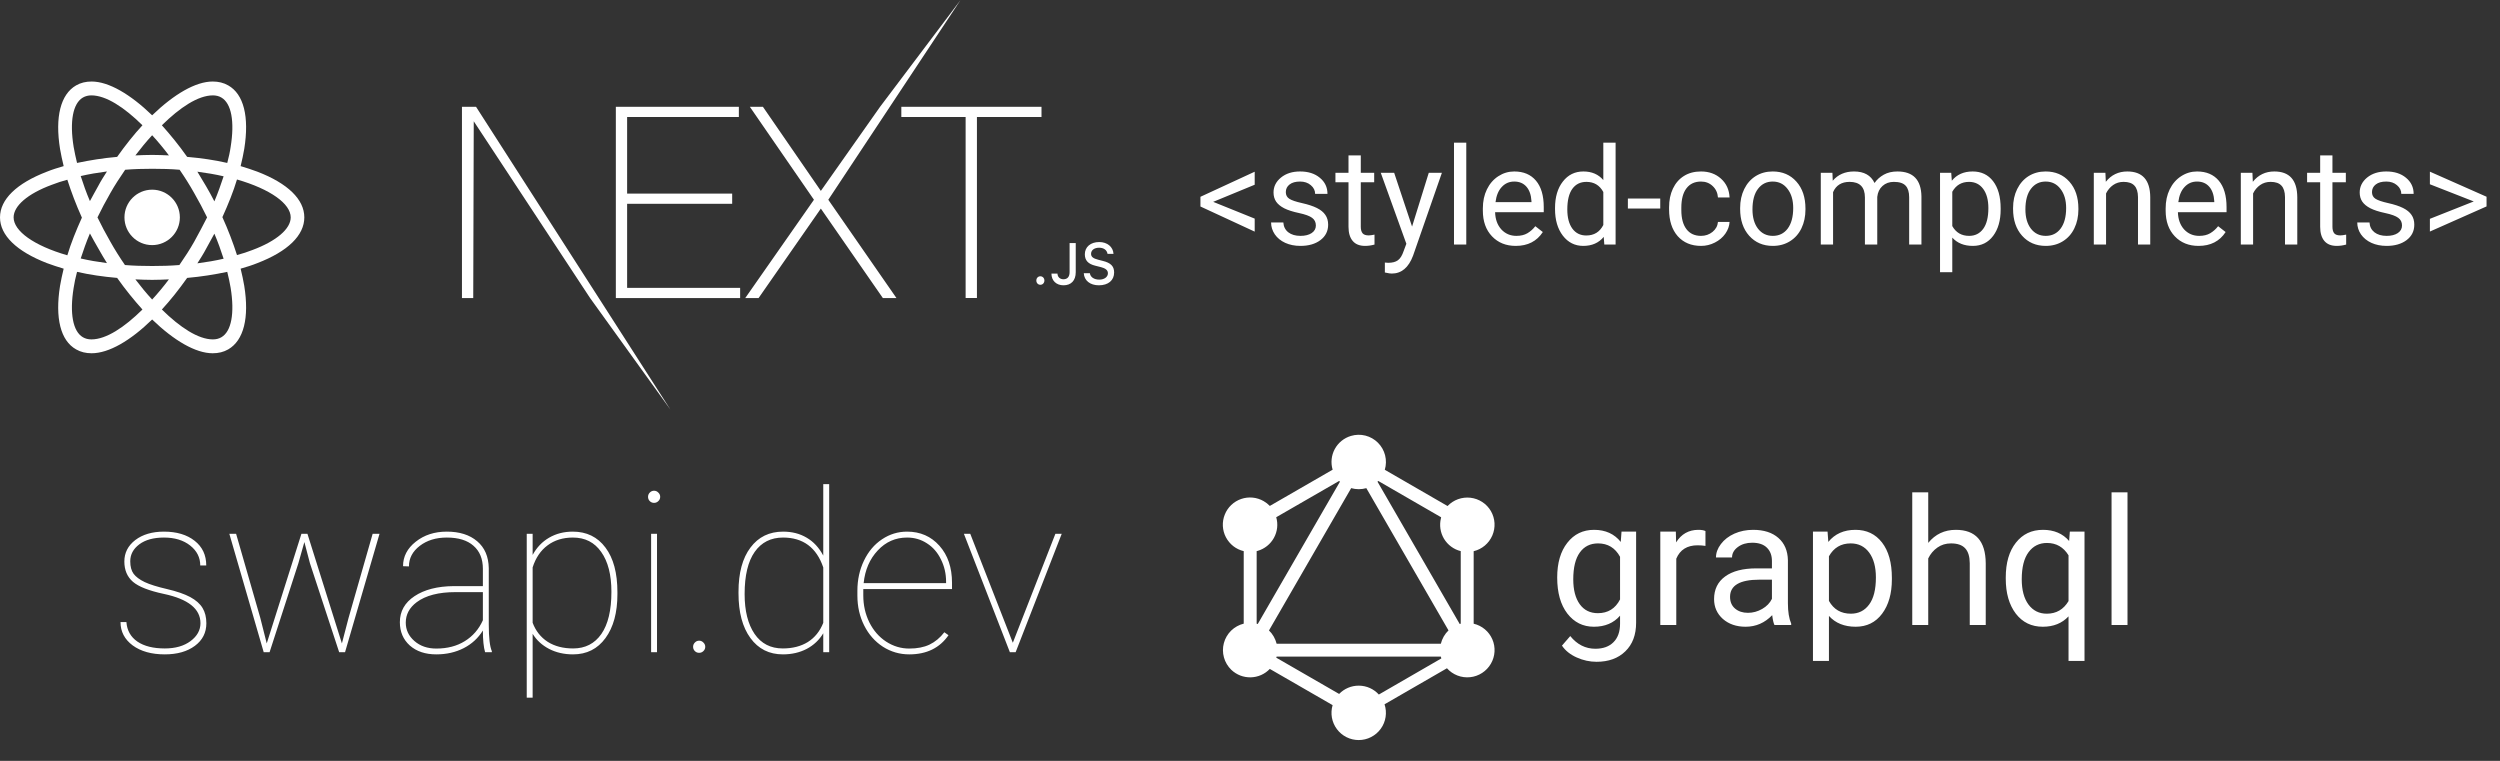 <svg width="92" height="28" viewBox="0 0 92 28" fill="none" xmlns="http://www.w3.org/2000/svg">
<rect x="0" y="0" width="92" height="28" fill="#333333" stroke="none"/>
<path d="M7.377 22.933C7.377 22.405 6.926 22.045 6.025 21.855C5.483 21.739 5.106 21.592 4.894 21.412C4.682 21.229 4.576 20.98 4.576 20.663C4.576 20.344 4.71 20.081 4.978 19.874C5.249 19.668 5.601 19.564 6.033 19.564C6.502 19.564 6.879 19.677 7.164 19.902C7.448 20.125 7.59 20.427 7.59 20.808H7.369C7.369 20.516 7.246 20.271 6.999 20.076C6.752 19.88 6.43 19.782 6.033 19.782C5.652 19.782 5.35 19.865 5.127 20.031C4.904 20.198 4.793 20.406 4.793 20.655C4.793 20.851 4.835 21.005 4.918 21.118C5.001 21.228 5.136 21.329 5.324 21.42C5.512 21.508 5.786 21.594 6.145 21.677C6.505 21.761 6.789 21.859 6.999 21.971C7.208 22.084 7.36 22.218 7.454 22.374C7.547 22.527 7.594 22.715 7.594 22.937C7.594 23.281 7.454 23.557 7.172 23.767C6.89 23.976 6.521 24.081 6.065 24.081C5.577 24.081 5.182 23.971 4.881 23.75C4.584 23.528 4.435 23.242 4.435 22.893H4.652C4.674 23.199 4.808 23.438 5.055 23.61C5.304 23.779 5.641 23.863 6.065 23.863C6.454 23.863 6.769 23.773 7.011 23.593C7.255 23.411 7.377 23.191 7.377 22.933ZM9.579 22.74L9.816 23.678L11.092 19.645H11.314L12.582 23.678L12.827 22.74L13.713 19.645H13.966L12.698 24H12.481L11.406 20.728L11.201 19.947L10.98 20.728L9.921 24H9.704L8.44 19.645H8.689L9.579 22.74ZM17.851 24C17.797 23.815 17.77 23.549 17.77 23.203C17.598 23.482 17.363 23.698 17.066 23.851C16.768 24.004 16.431 24.081 16.055 24.081C15.653 24.081 15.328 23.972 15.081 23.755C14.837 23.534 14.715 23.249 14.715 22.897C14.715 22.497 14.895 22.178 15.254 21.939C15.617 21.698 16.097 21.574 16.695 21.569H17.77V20.933C17.77 20.568 17.655 20.285 17.424 20.084C17.196 19.882 16.868 19.782 16.442 19.782C16.044 19.782 15.713 19.884 15.447 20.088C15.182 20.291 15.049 20.544 15.049 20.844L14.832 20.836C14.832 20.482 14.987 20.181 15.299 19.935C15.61 19.688 15.991 19.564 16.442 19.564C16.911 19.564 17.284 19.682 17.561 19.919C17.837 20.152 17.979 20.482 17.987 20.909V22.99C17.987 23.467 18.025 23.792 18.1 23.964V24H17.851ZM16.055 23.867C16.463 23.867 16.813 23.776 17.106 23.593C17.401 23.411 17.622 23.155 17.77 22.825V21.79H16.764C16.141 21.79 15.665 21.914 15.335 22.16C15.066 22.362 14.932 22.613 14.932 22.913C14.932 23.179 15.038 23.404 15.25 23.589C15.462 23.775 15.731 23.867 16.055 23.867ZM22.721 21.863C22.721 22.542 22.575 23.081 22.282 23.481C21.99 23.881 21.591 24.081 21.087 24.081C20.757 24.081 20.463 24.013 20.205 23.879C19.948 23.745 19.746 23.56 19.601 23.324V25.674H19.384V19.645H19.601V20.422C19.752 20.145 19.954 19.933 20.209 19.786C20.464 19.638 20.754 19.564 21.079 19.564C21.588 19.564 21.99 19.76 22.282 20.152C22.575 20.541 22.721 21.088 22.721 21.794V21.863ZM22.5 21.778C22.5 21.153 22.375 20.665 22.125 20.313C21.878 19.959 21.531 19.782 21.083 19.782C20.718 19.782 20.408 19.877 20.153 20.067C19.898 20.255 19.714 20.526 19.601 20.881V22.917C19.714 23.218 19.898 23.451 20.153 23.618C20.41 23.781 20.723 23.863 21.091 23.863C21.536 23.863 21.882 23.686 22.129 23.332C22.376 22.978 22.5 22.46 22.5 21.778ZM24.178 24H23.961V19.645H24.178V24ZM23.848 18.284C23.848 18.223 23.869 18.17 23.912 18.127C23.955 18.082 24.008 18.059 24.069 18.059C24.131 18.059 24.183 18.082 24.226 18.127C24.272 18.17 24.295 18.223 24.295 18.284C24.295 18.346 24.272 18.398 24.226 18.441C24.183 18.484 24.131 18.506 24.069 18.506C24.008 18.506 23.955 18.484 23.912 18.441C23.869 18.398 23.848 18.346 23.848 18.284ZM25.506 23.803C25.506 23.741 25.528 23.689 25.571 23.646C25.614 23.6 25.666 23.577 25.728 23.577C25.789 23.577 25.842 23.6 25.885 23.646C25.93 23.689 25.953 23.741 25.953 23.803C25.953 23.864 25.93 23.917 25.885 23.96C25.842 24.003 25.789 24.024 25.728 24.024C25.666 24.024 25.614 24.003 25.571 23.96C25.528 23.917 25.506 23.864 25.506 23.803ZM27.177 21.778C27.177 21.083 27.323 20.541 27.616 20.152C27.908 19.76 28.309 19.564 28.819 19.564C29.146 19.564 29.435 19.638 29.684 19.786C29.937 19.933 30.141 20.153 30.296 20.446V17.817H30.514V24H30.296V23.304C30.149 23.55 29.946 23.742 29.688 23.879C29.431 24.013 29.138 24.081 28.811 24.081C28.306 24.081 27.908 23.881 27.616 23.481C27.323 23.081 27.177 22.532 27.177 21.834V21.778ZM27.402 21.863C27.402 22.48 27.524 22.968 27.768 23.328C28.013 23.685 28.359 23.863 28.807 23.863C29.166 23.863 29.474 23.784 29.729 23.626C29.984 23.465 30.173 23.23 30.296 22.921V20.881C30.047 20.148 29.553 19.782 28.815 19.782C28.369 19.782 28.022 19.957 27.773 20.309C27.526 20.66 27.402 21.178 27.402 21.863ZM33.46 24.081C33.108 24.081 32.785 23.987 32.49 23.799C32.197 23.608 31.968 23.348 31.802 23.018C31.635 22.688 31.552 22.322 31.552 21.919V21.738C31.552 21.335 31.633 20.966 31.794 20.631C31.955 20.296 32.176 20.034 32.458 19.846C32.739 19.658 33.047 19.564 33.38 19.564C33.865 19.564 34.262 19.737 34.571 20.084C34.88 20.43 35.034 20.884 35.034 21.448V21.677H31.769V21.915C31.769 22.269 31.843 22.598 31.991 22.901C32.141 23.202 32.346 23.438 32.607 23.61C32.87 23.781 33.154 23.867 33.46 23.867C33.752 23.867 34.001 23.819 34.205 23.722C34.411 23.623 34.594 23.471 34.752 23.267L34.905 23.376C34.58 23.846 34.099 24.081 33.46 24.081ZM33.38 19.782C32.956 19.782 32.596 19.94 32.301 20.257C32.006 20.571 31.832 20.972 31.782 21.46H34.816V21.408C34.816 21.113 34.753 20.839 34.627 20.587C34.504 20.332 34.332 20.134 34.112 19.995C33.895 19.853 33.651 19.782 33.38 19.782ZM37.272 23.654L38.838 19.645H39.071L37.376 24H37.163L35.472 19.645H35.706L37.272 23.654Z" fill="white"/>
<path d="M50.961 17.288L53.27 18.622C53.377 18.509 53.51 18.423 53.656 18.37C53.803 18.317 53.96 18.299 54.115 18.317C54.269 18.335 54.418 18.389 54.548 18.474C54.679 18.559 54.788 18.674 54.866 18.809C54.944 18.944 54.989 19.095 54.998 19.251C55.007 19.406 54.979 19.562 54.918 19.705C54.856 19.848 54.762 19.975 54.643 20.076C54.524 20.176 54.383 20.248 54.231 20.284V22.952C54.383 22.988 54.525 23.059 54.644 23.159C54.763 23.259 54.858 23.386 54.919 23.529C54.981 23.673 55.008 23.828 54.998 23.984C54.989 24.14 54.943 24.291 54.864 24.426C54.785 24.563 54.674 24.679 54.541 24.765C54.408 24.852 54.256 24.905 54.098 24.921C53.941 24.937 53.781 24.916 53.634 24.859C53.486 24.802 53.353 24.71 53.248 24.592L50.951 25.918C51.001 26.068 51.014 26.229 50.99 26.385C50.966 26.542 50.905 26.691 50.812 26.819C50.719 26.948 50.597 27.052 50.456 27.124C50.315 27.197 50.159 27.234 50 27.234C49.844 27.234 49.691 27.198 49.551 27.128C49.412 27.058 49.291 26.957 49.198 26.832C49.104 26.707 49.042 26.562 49.014 26.409C48.987 26.256 48.996 26.098 49.04 25.949L46.729 24.616C46.638 24.711 46.53 24.788 46.409 24.841C46.289 24.894 46.159 24.923 46.028 24.926C45.896 24.929 45.765 24.906 45.642 24.859C45.52 24.811 45.407 24.74 45.312 24.649C45.183 24.524 45.089 24.367 45.041 24.194C44.993 24.021 44.992 23.838 45.039 23.664C45.085 23.491 45.178 23.333 45.306 23.207C45.435 23.082 45.595 22.993 45.769 22.95V20.282C45.63 20.249 45.498 20.186 45.385 20.098C45.272 20.009 45.179 19.897 45.112 19.769C45.046 19.642 45.008 19.501 45.001 19.358C44.994 19.214 45.018 19.07 45.072 18.937C45.125 18.803 45.206 18.683 45.31 18.584C45.415 18.484 45.539 18.409 45.675 18.362C45.811 18.315 45.955 18.298 46.099 18.312C46.242 18.326 46.38 18.371 46.505 18.443C46.587 18.49 46.663 18.549 46.73 18.618L49.041 17.285C48.965 17.031 48.994 16.757 49.12 16.524C49.247 16.291 49.461 16.117 49.715 16.042C49.888 15.99 50.072 15.986 50.247 16.03C50.422 16.075 50.582 16.165 50.709 16.293C50.837 16.421 50.928 16.581 50.972 16.756C51.016 16.93 51.012 17.114 50.961 17.287V17.288ZM50.719 17.699C50.71 17.708 50.703 17.717 50.692 17.726L53.717 22.963C53.729 22.96 53.744 22.956 53.755 22.952V20.281C53.627 20.25 53.507 20.193 53.402 20.115C53.296 20.037 53.207 19.939 53.139 19.827C53.072 19.714 53.027 19.59 53.008 19.46C52.989 19.33 52.995 19.198 53.027 19.071C53.029 19.06 53.033 19.047 53.034 19.036L50.719 17.699ZM49.308 17.726L49.28 17.699L46.965 19.034C47.039 19.289 47.008 19.562 46.88 19.794C46.752 20.026 46.536 20.198 46.282 20.272L46.245 20.281V22.952L46.285 22.963L49.31 17.726L49.308 17.726ZM50.281 17.964C50.098 18.015 49.905 18.015 49.723 17.964L46.698 23.201C46.836 23.332 46.932 23.502 46.98 23.689H53.023C53.069 23.503 53.166 23.332 53.305 23.199L50.281 17.964ZM50.741 25.559L53.041 24.23C53.034 24.208 53.029 24.186 53.023 24.164H46.978L46.967 24.203L49.28 25.537C49.374 25.44 49.486 25.363 49.609 25.311C49.733 25.258 49.866 25.232 50.001 25.232C50.295 25.232 50.559 25.358 50.741 25.559V25.559Z" fill="white"/>
<path d="M22.663 3.931H27.19V4.305H23.078V7.124H26.944V7.499H23.078V10.593H27.237V10.968H22.663V3.931ZM27.595 3.931H28.076L30.207 7.025L32.386 3.931L35.349 0L30.481 7.351L32.989 10.968H32.489L30.207 7.676L27.916 10.968H27.425L29.953 7.351L27.595 3.931H27.595ZM33.169 4.305V3.931H38.327V4.305H35.951V10.967H35.535V4.305H33.169H33.169ZM17 3.931H17.519L24.671 15.072L21.715 10.968L17.434 4.463L17.415 10.968H17V3.931ZM38.285 10.48C38.2 10.48 38.137 10.412 38.137 10.323C38.137 10.235 38.2 10.167 38.285 10.167C38.371 10.167 38.434 10.235 38.434 10.323C38.434 10.412 38.371 10.48 38.285 10.48H38.285ZM38.693 10.068H38.915C38.918 10.193 39.006 10.277 39.135 10.277C39.279 10.277 39.361 10.187 39.361 10.017V8.944H39.587V10.018C39.587 10.323 39.418 10.499 39.137 10.499C38.874 10.499 38.693 10.329 38.693 10.068H38.693ZM39.883 10.054H40.107C40.126 10.198 40.261 10.29 40.456 10.29C40.638 10.29 40.771 10.192 40.771 10.057C40.771 9.942 40.686 9.872 40.493 9.825L40.306 9.778C40.042 9.713 39.922 9.581 39.922 9.358C39.922 9.087 40.134 8.907 40.452 8.907C40.748 8.907 40.964 9.087 40.977 9.343H40.757C40.736 9.203 40.619 9.116 40.449 9.116C40.27 9.116 40.151 9.205 40.151 9.342C40.151 9.45 40.228 9.512 40.418 9.559L40.578 9.6C40.877 9.672 41 9.798 41 10.027C41 10.317 40.784 10.499 40.439 10.499C40.116 10.499 39.899 10.325 39.883 10.054V10.054Z" fill="white"/>
<path d="M5.599 9.02C6.162 9.02 6.619 8.563 6.619 8C6.619 7.437 6.162 6.98 5.599 6.98C5.036 6.98 4.58 7.437 4.58 8C4.58 8.563 5.036 9.02 5.599 9.02Z" fill="white"/>
<path d="M9.472 6.318C9.275 6.247 9.07 6.175 8.855 6.113C8.909 5.898 8.953 5.683 8.989 5.478C9.177 4.297 8.971 3.465 8.399 3.143C8.229 3.045 8.041 3 7.826 3C7.2 3 6.404 3.465 5.599 4.243C4.794 3.465 3.998 3 3.372 3C3.157 3 2.97 3.045 2.8 3.143C2.227 3.474 2.021 4.306 2.209 5.478C2.245 5.683 2.29 5.898 2.343 6.113C2.129 6.175 1.923 6.238 1.726 6.318C0.608 6.748 0 7.338 0 8C0 8.662 0.617 9.252 1.726 9.682C1.923 9.753 2.129 9.825 2.343 9.887C2.29 10.102 2.245 10.317 2.209 10.522C2.021 11.703 2.227 12.535 2.8 12.857C2.97 12.955 3.157 13 3.372 13C4.007 13 4.803 12.535 5.599 11.757C6.404 12.535 7.2 13 7.826 13C8.041 13 8.229 12.955 8.399 12.857C8.971 12.526 9.177 11.694 8.989 10.522C8.953 10.317 8.909 10.102 8.855 9.887C9.07 9.825 9.275 9.762 9.472 9.682C10.59 9.252 11.199 8.662 11.199 8C11.199 7.338 10.59 6.748 9.472 6.318ZM8.148 3.59C8.515 3.805 8.64 4.467 8.488 5.406C8.462 5.594 8.417 5.791 8.363 5.996C7.898 5.889 7.406 5.818 6.887 5.773C6.583 5.343 6.27 4.959 5.957 4.61C6.619 3.957 7.29 3.51 7.835 3.51C7.952 3.51 8.059 3.537 8.148 3.59V3.59ZM7.147 8.894C6.986 9.181 6.798 9.467 6.601 9.753C6.27 9.78 5.939 9.789 5.599 9.789C5.25 9.789 4.92 9.78 4.598 9.753C4.401 9.467 4.222 9.181 4.061 8.894C3.891 8.599 3.73 8.295 3.587 8C3.73 7.705 3.891 7.401 4.061 7.106C4.222 6.819 4.41 6.533 4.606 6.247C4.937 6.22 5.268 6.211 5.608 6.211C5.957 6.211 6.288 6.22 6.61 6.247C6.807 6.533 6.986 6.819 7.147 7.106C7.317 7.401 7.478 7.705 7.621 8C7.469 8.295 7.317 8.59 7.147 8.894ZM7.889 8.599C8.023 8.912 8.131 9.216 8.229 9.521C7.925 9.592 7.603 9.646 7.263 9.691C7.37 9.521 7.487 9.342 7.585 9.154C7.692 8.966 7.791 8.778 7.889 8.599ZM5.599 11.023C5.385 10.791 5.179 10.54 4.982 10.281C5.188 10.29 5.394 10.299 5.599 10.299C5.805 10.299 6.011 10.29 6.216 10.281C6.02 10.54 5.814 10.791 5.599 11.023ZM3.936 9.682C3.596 9.637 3.274 9.583 2.97 9.512C3.068 9.216 3.175 8.903 3.309 8.59C3.408 8.769 3.506 8.957 3.614 9.136C3.721 9.333 3.828 9.503 3.936 9.682V9.682ZM3.309 7.401C3.175 7.088 3.068 6.784 2.97 6.479C3.274 6.408 3.596 6.354 3.936 6.309C3.828 6.479 3.712 6.658 3.614 6.846C3.506 7.034 3.408 7.222 3.309 7.401V7.401ZM5.599 4.977C5.814 5.209 6.02 5.46 6.216 5.719C6.011 5.71 5.805 5.701 5.599 5.701C5.394 5.701 5.188 5.71 4.982 5.719C5.179 5.46 5.385 5.209 5.599 4.977V4.977ZM7.585 6.855L7.263 6.318C7.603 6.363 7.925 6.417 8.229 6.488C8.131 6.784 8.023 7.097 7.889 7.41C7.791 7.222 7.692 7.034 7.585 6.855V6.855ZM2.71 5.406C2.558 4.467 2.683 3.805 3.05 3.59C3.14 3.537 3.247 3.51 3.363 3.51C3.9 3.51 4.571 3.948 5.242 4.61C4.928 4.95 4.615 5.343 4.311 5.773C3.792 5.818 3.301 5.898 2.835 5.996C2.782 5.791 2.746 5.594 2.71 5.406ZM0.501 8C0.501 7.58 1.011 7.132 1.905 6.801C2.084 6.73 2.281 6.667 2.478 6.614C2.621 7.061 2.8 7.535 3.014 8.009C2.8 8.483 2.612 8.948 2.478 9.395C1.243 9.038 0.501 8.501 0.501 8V8ZM3.05 12.41C2.683 12.195 2.558 11.533 2.71 10.594C2.737 10.406 2.782 10.209 2.835 10.004C3.301 10.111 3.792 10.182 4.311 10.227C4.615 10.656 4.928 11.041 5.242 11.39C4.58 12.043 3.909 12.49 3.363 12.49C3.247 12.49 3.14 12.463 3.05 12.41ZM8.488 10.594C8.64 11.533 8.515 12.195 8.148 12.41C8.059 12.463 7.952 12.49 7.835 12.49C7.299 12.49 6.628 12.052 5.957 11.39C6.27 11.05 6.583 10.656 6.887 10.227C7.406 10.182 7.898 10.102 8.363 10.004C8.417 10.209 8.453 10.406 8.488 10.594V10.594ZM9.293 9.199C9.114 9.27 8.918 9.333 8.721 9.386C8.578 8.939 8.399 8.465 8.184 7.991C8.399 7.517 8.587 7.052 8.721 6.605C9.955 6.962 10.698 7.499 10.698 8C10.698 8.42 10.179 8.868 9.293 9.199V9.199Z" fill="white"/>
<path d="M44.645 7.428L46.173 8.045V8.524L44.176 7.599V7.242L46.173 6.319V6.798L44.645 7.428ZM48.424 8.299C48.424 8.177 48.377 8.083 48.285 8.016C48.194 7.948 48.033 7.889 47.804 7.84C47.576 7.792 47.394 7.733 47.259 7.665C47.126 7.596 47.026 7.515 46.961 7.42C46.898 7.326 46.866 7.214 46.866 7.083C46.866 6.867 46.957 6.684 47.14 6.534C47.324 6.384 47.558 6.31 47.843 6.31C48.142 6.31 48.385 6.387 48.57 6.542C48.758 6.696 48.851 6.894 48.851 7.135H48.397C48.397 7.011 48.344 6.904 48.238 6.815C48.134 6.725 48.002 6.681 47.843 6.681C47.678 6.681 47.55 6.716 47.457 6.788C47.364 6.86 47.318 6.953 47.318 7.069C47.318 7.178 47.361 7.26 47.447 7.315C47.533 7.371 47.689 7.424 47.914 7.474C48.14 7.525 48.323 7.585 48.463 7.655C48.603 7.725 48.706 7.809 48.773 7.909C48.841 8.006 48.876 8.126 48.876 8.268C48.876 8.504 48.781 8.693 48.592 8.836C48.404 8.978 48.158 9.049 47.857 9.049C47.646 9.049 47.459 9.011 47.296 8.937C47.133 8.862 47.005 8.757 46.913 8.624C46.822 8.489 46.776 8.343 46.776 8.187H47.227C47.236 8.338 47.296 8.459 47.408 8.548C47.522 8.636 47.672 8.68 47.857 8.68C48.028 8.68 48.165 8.646 48.268 8.578C48.372 8.508 48.424 8.415 48.424 8.299ZM50.077 5.719V6.358H50.57V6.708H50.077V8.346C50.077 8.451 50.099 8.531 50.143 8.585C50.187 8.637 50.261 8.663 50.367 8.663C50.419 8.663 50.491 8.653 50.582 8.634V9C50.463 9.033 50.348 9.049 50.235 9.049C50.033 9.049 49.881 8.988 49.779 8.866C49.676 8.744 49.625 8.57 49.625 8.346V6.708H49.144V6.358H49.625V5.719H50.077ZM51.964 8.338L52.579 6.358H53.062L52.001 9.408C51.836 9.847 51.575 10.067 51.217 10.067L51.131 10.06L50.963 10.028V9.662L51.085 9.671C51.238 9.671 51.357 9.64 51.441 9.579C51.528 9.517 51.599 9.404 51.654 9.239L51.754 8.971L50.812 6.358H51.305L51.964 8.338ZM53.959 9H53.507V5.25H53.959V9ZM55.78 9.049C55.422 9.049 55.13 8.932 54.906 8.697C54.681 8.461 54.569 8.146 54.569 7.752V7.669C54.569 7.407 54.618 7.174 54.718 6.969C54.819 6.762 54.959 6.601 55.138 6.485C55.318 6.368 55.514 6.31 55.724 6.31C56.067 6.31 56.334 6.423 56.524 6.649C56.715 6.875 56.81 7.199 56.81 7.621V7.809H55.02C55.027 8.069 55.103 8.28 55.248 8.441C55.394 8.6 55.58 8.68 55.804 8.68C55.964 8.68 56.099 8.648 56.209 8.583C56.32 8.517 56.417 8.431 56.5 8.324L56.776 8.539C56.554 8.879 56.222 9.049 55.78 9.049ZM55.724 6.681C55.541 6.681 55.388 6.747 55.265 6.881C55.141 7.013 55.065 7.198 55.035 7.438H56.358V7.403C56.345 7.174 56.283 6.996 56.173 6.871C56.062 6.744 55.912 6.681 55.724 6.681ZM57.225 7.657C57.225 7.252 57.321 6.926 57.513 6.681C57.705 6.433 57.957 6.31 58.268 6.31C58.577 6.31 58.822 6.415 59.002 6.627V5.25H59.454V9H59.039L59.017 8.717C58.836 8.938 58.585 9.049 58.263 9.049C57.957 9.049 57.707 8.924 57.513 8.673C57.321 8.422 57.225 8.095 57.225 7.691V7.657ZM57.677 7.708C57.677 8.008 57.739 8.242 57.862 8.412C57.986 8.581 58.157 8.666 58.375 8.666C58.661 8.666 58.871 8.537 59.002 8.28V7.066C58.867 6.817 58.66 6.693 58.38 6.693C58.158 6.693 57.986 6.778 57.862 6.949C57.739 7.12 57.677 7.373 57.677 7.708ZM61.097 7.674H59.906V7.306H61.097V7.674ZM62.599 8.68C62.76 8.68 62.901 8.631 63.021 8.534C63.141 8.436 63.208 8.314 63.221 8.167H63.648C63.64 8.319 63.588 8.463 63.492 8.6C63.396 8.736 63.268 8.845 63.106 8.927C62.947 9.008 62.778 9.049 62.599 9.049C62.239 9.049 61.953 8.929 61.739 8.69C61.528 8.449 61.422 8.12 61.422 7.704V7.628C61.422 7.371 61.469 7.142 61.563 6.942C61.658 6.742 61.793 6.586 61.969 6.476C62.146 6.365 62.355 6.31 62.596 6.31C62.892 6.31 63.138 6.398 63.334 6.576C63.53 6.753 63.635 6.983 63.648 7.267H63.221C63.208 7.096 63.143 6.956 63.026 6.847C62.91 6.736 62.767 6.681 62.596 6.681C62.367 6.681 62.188 6.764 62.062 6.93C61.936 7.094 61.873 7.333 61.873 7.645V7.73C61.873 8.035 61.936 8.269 62.062 8.434C62.187 8.598 62.366 8.68 62.599 8.68ZM64.037 7.655C64.037 7.396 64.087 7.163 64.188 6.957C64.29 6.75 64.432 6.59 64.613 6.478C64.795 6.366 65.003 6.31 65.235 6.31C65.595 6.31 65.886 6.434 66.107 6.683C66.33 6.932 66.441 7.263 66.441 7.677V7.708C66.441 7.966 66.392 8.197 66.293 8.402C66.195 8.605 66.054 8.764 65.87 8.878C65.688 8.992 65.478 9.049 65.24 9.049C64.882 9.049 64.592 8.924 64.369 8.675C64.147 8.426 64.037 8.097 64.037 7.687V7.655ZM64.491 7.708C64.491 8.001 64.558 8.237 64.693 8.414C64.83 8.591 65.012 8.68 65.24 8.68C65.47 8.68 65.652 8.591 65.787 8.412C65.922 8.231 65.99 7.979 65.99 7.655C65.99 7.365 65.921 7.131 65.782 6.952C65.645 6.771 65.463 6.681 65.235 6.681C65.012 6.681 64.832 6.769 64.696 6.947C64.559 7.124 64.491 7.378 64.491 7.708ZM67.433 6.358L67.445 6.651C67.638 6.423 67.9 6.31 68.228 6.31C68.598 6.31 68.849 6.451 68.983 6.734C69.071 6.607 69.185 6.505 69.325 6.427C69.466 6.349 69.633 6.31 69.825 6.31C70.405 6.31 70.699 6.616 70.709 7.23V9H70.257V7.257C70.257 7.068 70.214 6.927 70.128 6.834C70.042 6.74 69.897 6.693 69.693 6.693C69.526 6.693 69.387 6.743 69.276 6.844C69.165 6.944 69.101 7.078 69.083 7.247V9H68.629V7.269C68.629 6.885 68.441 6.693 68.065 6.693C67.769 6.693 67.566 6.819 67.457 7.071V9H67.005V6.358H67.433ZM73.624 7.708C73.624 8.111 73.532 8.434 73.348 8.68C73.164 8.926 72.915 9.049 72.601 9.049C72.28 9.049 72.028 8.947 71.844 8.744V10.016H71.393V6.358H71.805L71.827 6.651C72.011 6.423 72.267 6.31 72.594 6.31C72.911 6.31 73.162 6.429 73.346 6.668C73.531 6.908 73.624 7.241 73.624 7.667V7.708ZM73.172 7.657C73.172 7.359 73.109 7.124 72.982 6.952C72.855 6.779 72.681 6.693 72.46 6.693C72.186 6.693 71.981 6.814 71.844 7.057V8.319C71.979 8.56 72.186 8.68 72.464 8.68C72.681 8.68 72.853 8.595 72.98 8.424C73.108 8.251 73.172 7.996 73.172 7.657ZM74.081 7.655C74.081 7.396 74.131 7.163 74.232 6.957C74.335 6.75 74.476 6.59 74.657 6.478C74.839 6.366 75.046 6.31 75.279 6.31C75.639 6.31 75.93 6.434 76.151 6.683C76.374 6.932 76.485 7.263 76.485 7.677V7.708C76.485 7.966 76.436 8.197 76.336 8.402C76.239 8.605 76.098 8.764 75.914 8.878C75.732 8.992 75.522 9.049 75.284 9.049C74.926 9.049 74.636 8.924 74.413 8.675C74.191 8.426 74.081 8.097 74.081 7.687V7.655ZM74.535 7.708C74.535 8.001 74.602 8.237 74.737 8.414C74.874 8.591 75.056 8.68 75.284 8.68C75.514 8.68 75.696 8.591 75.831 8.412C75.966 8.231 76.034 7.979 76.034 7.655C76.034 7.365 75.965 7.131 75.826 6.952C75.689 6.771 75.507 6.681 75.279 6.681C75.056 6.681 74.876 6.769 74.74 6.947C74.603 7.124 74.535 7.378 74.535 7.708ZM77.479 6.358L77.494 6.69C77.695 6.437 77.959 6.31 78.285 6.31C78.843 6.31 79.124 6.625 79.129 7.254V9H78.678V7.252C78.676 7.062 78.632 6.921 78.546 6.83C78.461 6.738 78.329 6.693 78.148 6.693C78.001 6.693 77.873 6.732 77.762 6.81C77.651 6.888 77.565 6.991 77.503 7.118V9H77.052V6.358H77.479ZM80.907 9.049C80.549 9.049 80.257 8.932 80.033 8.697C79.808 8.461 79.696 8.146 79.696 7.752V7.669C79.696 7.407 79.745 7.174 79.845 6.969C79.946 6.762 80.086 6.601 80.265 6.485C80.445 6.368 80.641 6.31 80.851 6.31C81.194 6.31 81.461 6.423 81.651 6.649C81.842 6.875 81.937 7.199 81.937 7.621V7.809H80.147C80.154 8.069 80.23 8.28 80.374 8.441C80.521 8.6 80.707 8.68 80.931 8.68C81.091 8.68 81.226 8.648 81.336 8.583C81.447 8.517 81.544 8.431 81.627 8.324L81.903 8.539C81.681 8.879 81.349 9.049 80.907 9.049ZM80.851 6.681C80.668 6.681 80.515 6.747 80.392 6.881C80.268 7.013 80.191 7.198 80.162 7.438H81.485V7.403C81.472 7.174 81.41 6.996 81.3 6.871C81.189 6.744 81.039 6.681 80.851 6.681ZM82.889 6.358L82.904 6.69C83.106 6.437 83.369 6.31 83.695 6.31C84.253 6.31 84.535 6.625 84.54 7.254V9H84.088V7.252C84.086 7.062 84.042 6.921 83.956 6.83C83.871 6.738 83.739 6.693 83.558 6.693C83.412 6.693 83.283 6.732 83.172 6.81C83.062 6.888 82.975 6.991 82.914 7.118V9H82.462V6.358H82.889ZM85.834 5.719V6.358H86.327V6.708H85.834V8.346C85.834 8.451 85.856 8.531 85.899 8.585C85.943 8.637 86.018 8.663 86.124 8.663C86.176 8.663 86.248 8.653 86.339 8.634V9C86.22 9.033 86.105 9.049 85.992 9.049C85.79 9.049 85.638 8.988 85.536 8.866C85.433 8.744 85.382 8.57 85.382 8.346V6.708H84.901V6.358H85.382V5.719H85.834ZM88.394 8.299C88.394 8.177 88.348 8.083 88.255 8.016C88.164 7.948 88.004 7.889 87.774 7.84C87.546 7.792 87.365 7.733 87.23 7.665C87.097 7.596 86.997 7.515 86.932 7.42C86.869 7.326 86.837 7.214 86.837 7.083C86.837 6.867 86.928 6.684 87.11 6.534C87.294 6.384 87.529 6.31 87.814 6.31C88.113 6.31 88.356 6.387 88.541 6.542C88.728 6.696 88.822 6.894 88.822 7.135H88.368C88.368 7.011 88.315 6.904 88.209 6.815C88.105 6.725 87.973 6.681 87.814 6.681C87.649 6.681 87.52 6.716 87.428 6.788C87.335 6.86 87.289 6.953 87.289 7.069C87.289 7.178 87.332 7.26 87.418 7.315C87.504 7.371 87.66 7.424 87.884 7.474C88.111 7.525 88.294 7.585 88.434 7.655C88.574 7.725 88.677 7.809 88.744 7.909C88.812 8.006 88.846 8.126 88.846 8.268C88.846 8.504 88.752 8.693 88.563 8.836C88.374 8.978 88.129 9.049 87.828 9.049C87.617 9.049 87.429 9.011 87.267 8.937C87.104 8.862 86.976 8.757 86.883 8.624C86.792 8.489 86.747 8.343 86.747 8.187H87.198C87.206 8.338 87.267 8.459 87.379 8.548C87.493 8.636 87.643 8.68 87.828 8.68C87.999 8.68 88.136 8.646 88.238 8.578C88.342 8.508 88.394 8.415 88.394 8.299ZM91.034 7.413L89.42 6.781V6.317L91.505 7.24V7.596L89.42 8.521V8.053L91.034 7.413Z" fill="white"/>
<path d="M57.305 21.252C57.305 20.716 57.429 20.291 57.677 19.975C57.925 19.657 58.253 19.498 58.662 19.498C59.081 19.498 59.408 19.647 59.644 19.943L59.672 19.562H60.209V22.917C60.209 23.362 60.077 23.713 59.812 23.969C59.549 24.226 59.196 24.354 58.751 24.354C58.503 24.354 58.26 24.301 58.023 24.195C57.786 24.089 57.605 23.944 57.48 23.759L57.785 23.407C58.037 23.718 58.345 23.874 58.709 23.874C58.995 23.874 59.218 23.793 59.377 23.632C59.538 23.471 59.618 23.245 59.618 22.952V22.657C59.383 22.928 59.062 23.064 58.656 23.064C58.253 23.064 57.927 22.901 57.677 22.577C57.429 22.253 57.305 21.812 57.305 21.252ZM57.896 21.319C57.896 21.707 57.975 22.012 58.134 22.234C58.293 22.454 58.516 22.565 58.802 22.565C59.172 22.565 59.445 22.396 59.618 22.059V20.49C59.438 20.161 59.168 19.997 58.808 19.997C58.522 19.997 58.298 20.108 58.138 20.331C57.977 20.553 57.896 20.883 57.896 21.319ZM62.761 20.089C62.672 20.075 62.575 20.067 62.472 20.067C62.086 20.067 61.825 20.231 61.687 20.56V23H61.099V19.562H61.671L61.681 19.959C61.873 19.652 62.147 19.498 62.5 19.498C62.615 19.498 62.702 19.513 62.761 19.543V20.089ZM65.3 23C65.266 22.932 65.238 22.811 65.217 22.638C64.944 22.922 64.618 23.064 64.238 23.064C63.899 23.064 63.621 22.968 63.403 22.778C63.187 22.585 63.078 22.341 63.078 22.047C63.078 21.689 63.214 21.411 63.485 21.214C63.758 21.015 64.142 20.916 64.635 20.916H65.207V20.645C65.207 20.44 65.146 20.277 65.023 20.156C64.9 20.033 64.719 19.972 64.48 19.972C64.27 19.972 64.094 20.025 63.952 20.131C63.81 20.237 63.739 20.365 63.739 20.515H63.148C63.148 20.344 63.209 20.178 63.33 20.02C63.452 19.858 63.618 19.731 63.825 19.638C64.035 19.545 64.265 19.498 64.515 19.498C64.911 19.498 65.221 19.598 65.446 19.797C65.67 19.994 65.787 20.266 65.795 20.614V22.196C65.795 22.512 65.836 22.763 65.916 22.949V23H65.3ZM64.324 22.552C64.508 22.552 64.683 22.504 64.848 22.409C65.014 22.314 65.133 22.19 65.207 22.037V21.332H64.747C64.026 21.332 63.666 21.543 63.666 21.964C63.666 22.148 63.728 22.293 63.851 22.396C63.974 22.5 64.131 22.552 64.324 22.552ZM69.621 21.319C69.621 21.842 69.501 22.264 69.262 22.584C69.023 22.904 68.698 23.064 68.29 23.064C67.872 23.064 67.544 22.931 67.305 22.666V24.322H66.717V19.562H67.254L67.282 19.943C67.522 19.647 67.854 19.498 68.28 19.498C68.693 19.498 69.019 19.654 69.259 19.965C69.5 20.277 69.621 20.71 69.621 21.265V21.319ZM69.033 21.252C69.033 20.865 68.951 20.559 68.785 20.334C68.62 20.11 68.393 19.997 68.105 19.997C67.749 19.997 67.483 20.155 67.305 20.471V22.113C67.48 22.427 67.749 22.584 68.112 22.584C68.393 22.584 68.617 22.473 68.782 22.25C68.95 22.026 69.033 21.693 69.033 21.252ZM70.959 19.978C71.219 19.658 71.558 19.498 71.975 19.498C72.702 19.498 73.069 19.908 73.075 20.728V23H72.487V20.725C72.485 20.477 72.428 20.294 72.316 20.175C72.205 20.057 72.033 19.997 71.798 19.997C71.607 19.997 71.44 20.048 71.296 20.15C71.151 20.252 71.039 20.385 70.959 20.55V23H70.371V18.119H70.959V19.978ZM73.812 21.252C73.812 20.712 73.936 20.285 74.184 19.972C74.432 19.656 74.764 19.498 75.182 19.498C75.588 19.498 75.909 19.635 76.144 19.908L76.17 19.562H76.71V24.322H76.122V22.682C75.885 22.936 75.569 23.064 75.175 23.064C74.76 23.064 74.429 22.903 74.181 22.581C73.935 22.256 73.812 21.828 73.812 21.294V21.252ZM74.4 21.319C74.4 21.713 74.483 22.022 74.648 22.247C74.815 22.471 75.04 22.584 75.321 22.584C75.671 22.584 75.938 22.429 76.122 22.12V20.436C75.936 20.133 75.671 19.981 75.328 19.981C75.044 19.981 74.818 20.095 74.651 20.321C74.484 20.546 74.4 20.878 74.4 21.319ZM78.292 23H77.705V18.119H78.292V23Z" fill="white"/>
</svg>

